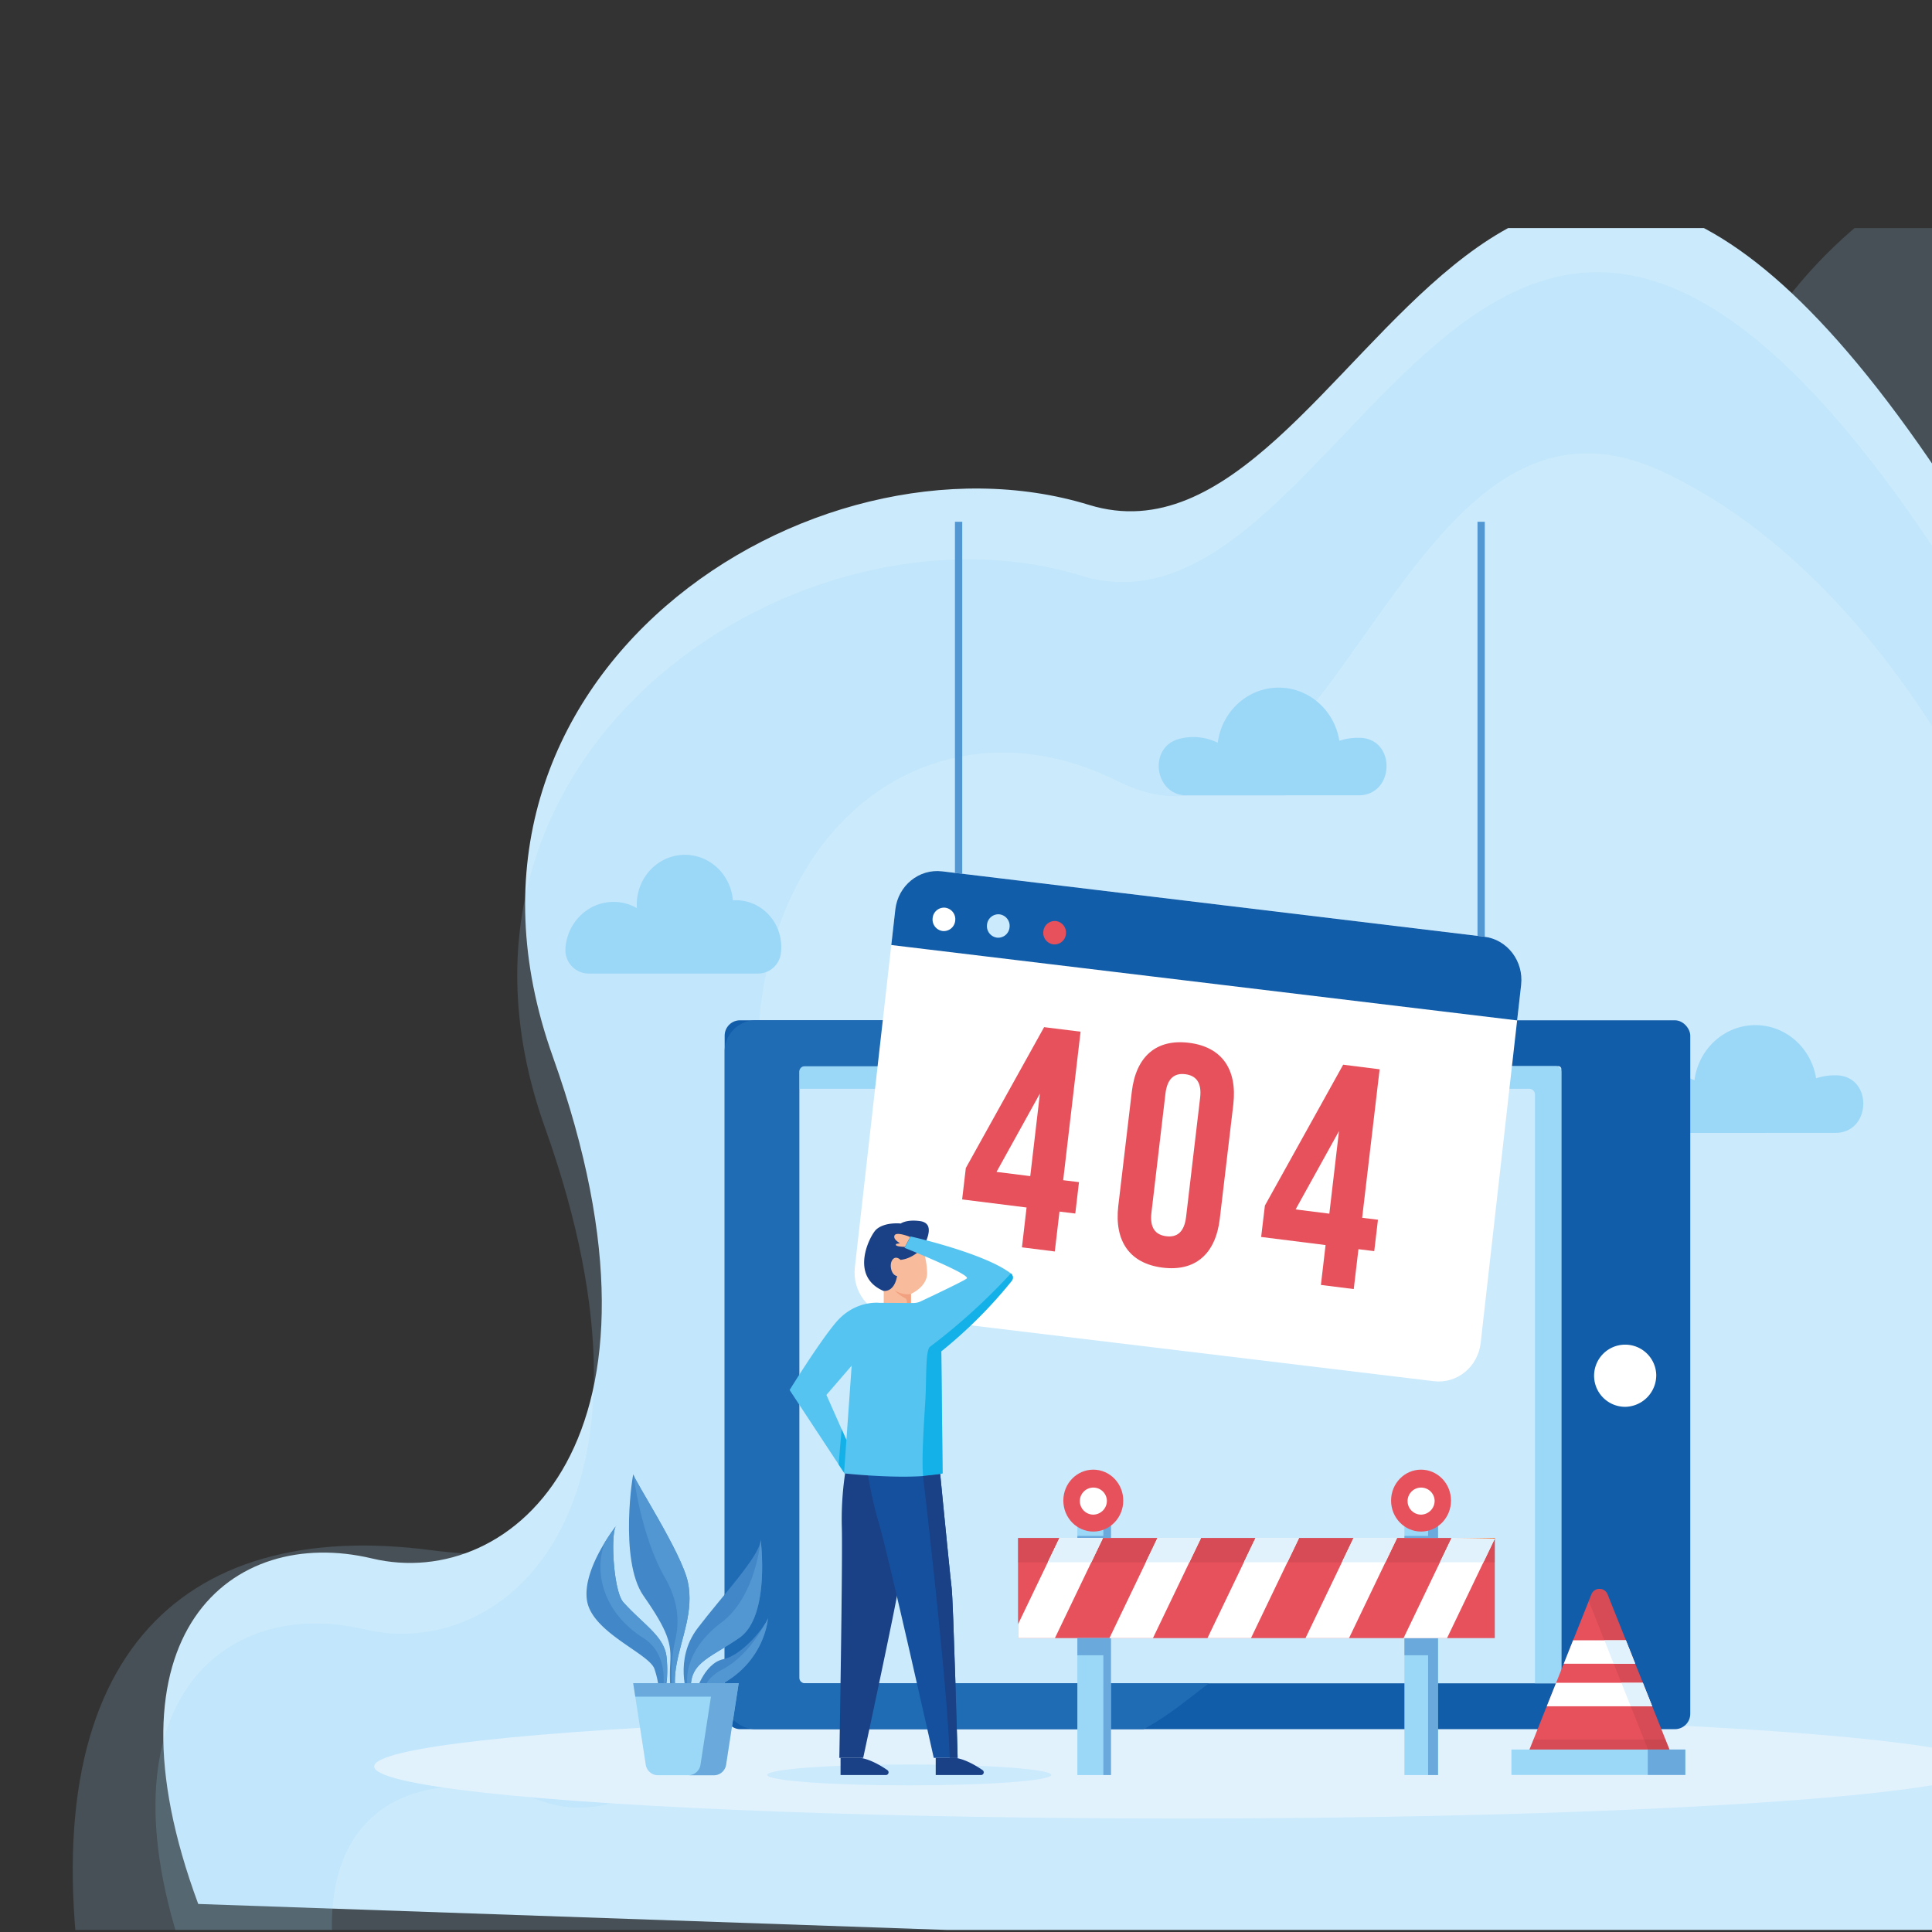 <svg xmlns="http://www.w3.org/2000/svg" xmlns:xlink="http://www.w3.org/1999/xlink" viewBox="0 0 1000 1000"><rect x="0" y="0" width="1000" height="1000" fill="#333333" stroke="none"/><defs><clipPath id="clip-path"><rect x="-279" y="118.06" width="1279" height="880.88" style="fill:none"/></clipPath></defs><g style="isolation:isolate"><g id="Layer_1" data-name="Layer 1"><g style="clip-path:url(#clip-path)"><path d="M43.27,1034c-27.68-174.57,49-248.81,180-231.62,205.57,27-10.39-243.85,244-274.25C646,506.73,863.19,335,893.62,217.3s209.7-207,291.37-130.17-78.85,763.11-78.85,763.11l-890.4,232.61Z" style="fill:#9bd7f7;opacity:0.18;mix-blend-mode:multiply"/><path d="M102.61,985.49c-51.94-140,17.28-196.16,90-178.82s164-62.43,93.54-259.71S420.18,217.25,563.73,261.35s209.41-375.58,451.35,1.33c224.61,349.92,32.3,755.59,32.3,755.59Z" style="fill:#cbeafc"/><path d="M281.1,932.46c69.22,25,189.56-101.12,128-286.61s55.69-298.62,169.58-241.46,145.49-224.3,282.06-160.17C956,288.91,1032.1,402.6,1073.62,537c21.24,68.75,26.64,211.75,26.85,335.07,31-150.39,40.18-370.85-89.42-572.75C769.11-77.56,703.24,342.11,559.69,298S211.6,386.35,282.07,583.63s-20.86,277-93.54,259.71-141.89,38.79-90,178.82l76.1,2.64C157.66,932.84,220.05,910.39,281.1,932.46Z" style="fill:#9bd7f7;opacity:0.18;mix-blend-mode:multiply"/><path d="M950,586.37c18.55,0,19.58-28.84,1-29.77-.51,0-1,0-1.53,0a30,30,0,0,0-9.47,1.53c-2.48-15.61-15.6-27.52-31.4-27.52-16.16,0-29.5,12.44-31.55,28.56a28.49,28.49,0,0,0-20-2c-16.22,4.31-12.81,29.24,3.93,29.24Z" style="fill:#9bd7f7"/><ellipse cx="610.92" cy="914.31" rx="417.25" ry="26.95" style="fill:#e1f2fd"/><ellipse cx="470.62" cy="918.7" rx="73.51" ry="5.41" style="fill:#cbeafc"/><rect x="375.08" y="528.1" width="499.8" height="366.92" rx="7.96" style="fill:#125da9"/><rect x="451.2" y="514.32" width="319.44" height="394.47" rx="1.48" transform="translate(1322.47 100.64) rotate(90)" style="fill:#cbeafc"/><path d="M805.21,551.84H416.63a3,3,0,0,0-2.95,3v8.7H791.57a3,3,0,0,1,2.94,3V871.27h10.7a3,3,0,0,0,2.94-3V554.88A3,3,0,0,0,805.21,551.84Z" style="fill:#9bd7f7"/><path d="M857.27,711.55a16.09,16.09,0,1,0-16.09,16.62A16.36,16.36,0,0,0,857.27,711.55Z" style="fill:#fff"/><path d="M416.63,871.27H625.69c-11.7,8.85-20.83,16.79-33.78,23.75h-201a16.09,16.09,0,0,1-15.82-16.34V544.42A16.08,16.08,0,0,1,390.9,528.1H729.32q4.17,11.65,7.39,23.73H416.63a3,3,0,0,0-2.95,3V868.23A3,3,0,0,0,416.63,871.27Z" style="fill:#1f6cb5"/><rect x="494.28" y="270.07" width="3.77" height="190.15" style="fill:#5397d2"/><rect x="764.75" y="270.07" width="3.77" height="233.83" style="fill:#5397d2"/><path d="M768.16,484.78,487.65,451c-12-1.45-22.84,7.42-24.24,19.8L442.47,656.07c-1.4,12.39,7.19,23.6,19.18,25l280.51,33.83c12,1.45,22.84-7.42,24.24-19.81l20.94-185.31C788.74,497.44,780.15,486.23,768.16,484.78Z" style="fill:#fff"/><path d="M785.26,528.16l2.08-18.34c1.4-12.38-7.19-23.59-19.18-25L487.65,451c-12-1.45-22.84,7.42-24.24,19.8l-2.07,18.34Z" style="fill:#125da9"/><path d="M494.41,476.56a5.93,5.93,0,0,1-6.52,5.33,6,6,0,0,1-5.15-6.73,5.92,5.92,0,0,1,6.51-5.33A6,6,0,0,1,494.41,476.56Z" style="fill:#fff"/><path d="M522.54,480a5.91,5.91,0,0,1-6.51,5.32,6,6,0,0,1-5.15-6.73,5.91,5.91,0,0,1,6.51-5.32A6,6,0,0,1,522.54,480Z" style="fill:#cbeafc"/><path d="M551.71,483.47a5.93,5.93,0,0,1-6.51,5.33,6,6,0,0,1-5.16-6.73,5.94,5.94,0,0,1,6.52-5.33A6,6,0,0,1,551.71,483.47Z" style="fill:#e7515c"/><path d="M499.91,604.57l40.52-72.92L559.3,534l-9,76.87,8.18,1-1.91,16.25-8.18-1-2.43,20.64-17-2.14L531.35,625,498,620.82Zm33.35,4.19,5-42.74L515.8,606.57Z" style="fill:#e7515c"/><path d="M585.82,565.06c2.15-18.2,12.65-27.43,29.64-25.3s25,13.71,22.9,31.91l-7,59.15c-2.15,18.2-12.65,27.44-29.64,25.3s-25-13.7-22.9-31.9ZM596,627.53c-1,8.13,2.14,11.65,7.64,12.34s9.33-2,10.29-10.09l7.23-61.42c1-8.13-2.14-11.65-7.64-12.35s-9.33,2-10.29,10.09Z" style="fill:#e7515c"/><path d="M654.71,624l40.51-72.91,18.88,2.37-9.05,76.87,8.18,1-1.92,16.25-8.18-1-2.43,20.64-17-2.14,2.42-20.64-33.35-4.19Zm33.35,4.19,5-42.74L670.6,626Z" style="fill:#e7515c"/><path d="M438.86,754.47a161.32,161.32,0,0,0-3.15,35.1c.56,15.89-1.27,120.31-1.27,120.31h12.35S464.37,828.1,465,821.64s9.5-71,9.5-71Z" style="fill:#1a4085"/><path d="M447.07,749.71s2.85,22.31,7.68,38.17,28.57,122,28.57,122h12.35s-2.27-81.78-3.13-88.24-7.1-71-7.1-71Z" style="fill:#15509f"/><path d="M484.33,909.86v8.9h23.51a1.4,1.4,0,0,0,.74-2.55c-3.44-2.36-8.94-5.62-14.06-6.35Z" style="fill:#1a4085"/><path d="M435.07,909.86v8.9h23.51a1.4,1.4,0,0,0,.74-2.55c-3.44-2.36-8.94-5.62-14.06-6.35Z" style="fill:#1a4085"/><path d="M480,634h0l-.06-.07a6.3,6.3,0,0,0-.74-.76,3.83,3.83,0,0,0-.39-.27,6.19,6.19,0,0,0-.68-.35c-.14-.06-.27-.12-.42-.17a7.5,7.5,0,0,0-1.41-.33c-7.12-1-10.06,1.24-10.06,1.24s-8.2-.93-12.69,3.09c-3.08,2.75-14.37,24.12,3.89,31.86.56.23,1.09.44,1.6.62l.49.16,1,.33.56.14c.28.07.55.15.81.2l.55.11.71.11.53.06.63,0h.49l.56,0,.46-.05.5-.07a2.84,2.84,0,0,0,.42-.09l.45-.12.38-.13.4-.17.35-.18a3.79,3.79,0,0,0,.34-.2l.32-.21.3-.25.28-.24.26-.27c.09-.1.17-.18.25-.28l.22-.29c.08-.11.16-.21.22-.31s.12-.2.18-.3.14-.23.2-.35.09-.19.13-.28c1.95-4.1.79-10,.79-10l5.69-10.2S482.61,637.84,480,634Z" style="fill:#1a4085"/><path d="M466.1,652.1s-2.39-2.47-4.19,0-.6,8,2.4,8.35c0,0-.9,8-6.89,7.74v6.49h14.07v-4.95s8.68-3.71,8.38-11.13a42.23,42.23,0,0,0-2.39-12.68S472.69,651.48,466.1,652.1Z" style="fill:#f8bb9c"/><path d="M468.26,671.81c1.39.6,1.14,1.51,1.21,2.87h2v-4.95s-3.41,1.12-8.4-1.82A21.9,21.9,0,0,0,468.26,671.81Z" style="fill:#f1a080"/><path d="M471.14,640.26s-7.3-3-8.15-.75c-.56,1.48.86,2.75,2.81,4l-1.72.29a.47.47,0,0,0-.22.82c.48.4,1.8.67,4.56.77Z" style="fill:#f8bb9c"/><polygon points="427.75 721.98 437.52 754.51 437.35 752.87 437.52 754.51 440.82 707.14 427.75 721.98" style="fill:none"/><path d="M523.22,659.14c-13.91-10.65-51.9-19.16-51.9-19.16l-3.13,5.89s34.49,13.8,32.21,15.86c-1.34,1.22-18.19,9.19-23.89,11.88a9,9,0,0,1-3.92.83l-17.46-.1s-12.6-1.55-22.51,10.21c-8.86,10.53-23.92,34.92-23.92,34.92L434.07,758l2.81,4.26,0,0,0,.35s.9.11,2.5.26c8.15.78,34.28,2.91,48.12-.12l.38-.09-.66-63.22A241.21,241.21,0,0,0,523.63,663,2.7,2.7,0,0,0,523.22,659.14ZM438.1,745.36l-2.47-5.59L427.75,722l13.07-15.14-2.35,33.21Z" style="fill:#55c4f0"/><polygon points="435.63 739.77 438.1 745.36 436.9 762.22 436.88 762.27 434.07 758.01 435.63 739.77" style="fill:#13b1e8"/><path d="M481.32,697.13c-2.35,1.76-1.75,17.4-2.33,27.17-1,16.37-1.92,30.54-1.22,39.67a67.52,67.52,0,0,0,9.73-1.26l.38-.09-.66-63.22A241.21,241.21,0,0,0,523.63,663a2.7,2.7,0,0,0-.41-3.87A315.45,315.45,0,0,1,481.32,697.13Z" style="fill:#13b1e8"/><path d="M492.54,821.64c-.61-4.66-4-39.59-5.9-58.67l-8.87,1s12.94,109.94,13.79,145.91h4.11S493.4,828.1,492.54,821.64Z" style="fill:#1a4085"/><path d="M351.44,878.94s-3.8-3.67-1.25-17.6,9-27.31,5.85-42.42-28.1-53.21-28.18-55.74-7.69,44.32,5.2,62.78,14.44,24.86,13.87,34.57.13,17.52,1.54,19.78Z" style="fill:#4287c7"/><path d="M349.08,850.92c-1.5,6.22-2.4,21.8,0,25.52.23.35.55.15.95-.49-.73-2.57-1.21-7.09.17-14.61,2.55-13.93,9-27.31,5.85-42.42s-28.1-53.21-28.18-55.74c0,0,3.75,31.74,16.4,53.59C353.32,832.41,350.58,844.71,349.08,850.92Z" style="fill:#5397d2"/><path d="M356,878s-7.33-18.89,5.08-35.24,32.26-37.35,32.65-45.66c0,0,5.1,39.49-11.05,50.67s-27.48,13-24.68,30.16Z" style="fill:#4287c7"/><path d="M373.42,839.8c-18,13.54-19.48,29.14-16.69,36.37a1.79,1.79,0,0,0,1.17,1.09c-2.41-16.6,8.82-18.49,24.77-29.52,16.15-11.18,11.05-50.67,11.05-50.67S391.43,826.25,373.42,839.8Z" style="fill:#5397d2"/><path d="M343.94,878.39A68.09,68.09,0,0,0,345,857.6c-1.25-10.8-12.16-16.87-22.36-28.28-5.25-5.86-6.81-36.89-3.55-39.77,0,0-18,22.54-15.23,39.05s32.15,27.24,34.87,35.21a45.77,45.77,0,0,1,2.5,14.68Z" style="fill:#4287c7"/><path d="M313,798.42c-6,16.65.15,36.82,19.92,49.35,14.56,9.22,9.92,28.39,9.92,28.39l2.38-7.56a61.43,61.43,0,0,0-.22-11c-1.25-10.8-12.16-16.87-22.36-28.28-5.07-5.66-6.69-34.71-3.88-39.35A102,102,0,0,0,313,798.42Z" style="fill:#5397d2"/><path d="M318.8,790l.33-.42A1.86,1.86,0,0,0,318.8,790Z" style="fill:#4287c7;opacity:0.56"/><path d="M359.75,877.14S364,861,374.41,858.79s22.43-18.12,23.08-21.24C397.49,837.55,395.73,867.6,359.75,877.14Z" style="fill:#4287c7"/><path d="M373.82,864.14c-6.4,3.3-9.06,7.74-10,11.78,32-10.64,33.67-38.37,33.67-38.37a12,12,0,0,1-1.63,3.16C392.72,846.39,385.12,858.3,373.82,864.14Z" style="fill:#5397d2"/><path d="M382.34,871.19h-54.6l6.49,42.13a6.43,6.43,0,0,0,6.29,5.54h29.05a6.43,6.43,0,0,0,6.29-5.54Z" style="fill:#9bd7f7"/><path d="M369.12,871.19H327.74l1.08,7H368l-5.41,35.16a6.43,6.43,0,0,1-6.29,5.54h13.23a6.43,6.43,0,0,0,6.29-5.54l6.48-42.13Z" style="fill:#4287c7;opacity:0.56"/><rect x="526.93" y="796.05" width="246.77" height="51.83" style="fill:#e7515c"/><rect x="526.93" y="796.05" width="246.77" height="12.58" style="fill:#af3e46;opacity:0.29;mix-blend-mode:multiply"/><polygon points="548.38 796.05 570.9 796.05 564.87 808.64 542.33 808.64 548.38 796.05" style="fill:#f07e31"/><polygon points="599.12 796.05 621.65 796.05 615.61 808.64 593.09 808.64 599.12 796.05" style="fill:#f07e31"/><polygon points="649.87 796.05 672.39 796.05 666.35 808.64 643.83 808.64 649.87 796.05" style="fill:#f07e31"/><polygon points="700.61 796.05 723.12 796.05 717.08 808.64 694.57 808.64 700.61 796.05" style="fill:#f07e31"/><polygon points="773.69 796.05 773.69 796.4 767.82 808.64 745.32 808.64 751.35 796.05 773.69 796.05" style="fill:#f07e31"/><rect x="557.64" y="847.89" width="17.4" height="70.87" style="fill:#9bd7f7"/><rect x="726.93" y="847.89" width="17.4" height="70.87" style="fill:#9bd7f7"/><rect x="557.64" y="787.96" width="17.4" height="8.05" style="fill:#9bd7f7"/><rect x="726.93" y="787.96" width="17.4" height="8.05" style="fill:#9bd7f7"/><polygon points="557.64 856.76 571.09 856.76 571.09 918.76 575.04 918.76 575.04 856.76 575.04 847.89 575.04 847.84 557.64 847.84 557.64 856.76" style="fill:#4287c7;opacity:0.56"/><polygon points="726.93 856.76 739.18 856.76 739.18 918.76 744.33 918.76 744.33 856.76 744.33 847.89 744.33 847.84 726.93 847.84 726.93 856.76" style="fill:#4287c7;opacity:0.56"/><polygon points="571.09 795 557.64 795 557.64 796.01 575.04 796.01 575.04 796 575.04 795 575.04 787.96 571.09 787.96 571.09 795" style="fill:#4287c7;opacity:0.56"/><polygon points="739.18 787.96 739.18 795 726.93 795 726.93 796.01 744.33 796.01 744.33 796 744.33 795 744.33 787.96 739.18 787.96" style="fill:#4287c7;opacity:0.56"/><polygon points="570.9 796.05 546.02 847.89 526.92 847.89 526.92 840.74 548.38 796.05 570.9 796.05" style="fill:#fff"/><polygon points="599.12 796.05 574.24 847.89 596.76 847.89 621.65 796.05 599.12 796.05" style="fill:#fff"/><polygon points="672.39 796.05 647.5 847.89 624.98 847.89 649.87 796.05 672.39 796.05" style="fill:#fff"/><polygon points="723.12 796.05 698.25 847.89 675.72 847.89 700.61 796.05 723.12 796.05" style="fill:#fff"/><polygon points="751.35 796.05 726.47 847.89 748.98 847.89 773.69 796.4 751.35 796.05" style="fill:#fff"/><polygon points="570.9 796.05 564.87 808.64 542.33 808.64 548.38 796.05 570.9 796.05" style="fill:#e1f2fd"/><polygon points="621.65 796.05 615.61 808.64 593.09 808.64 599.12 796.05 621.65 796.05" style="fill:#e1f2fd"/><polygon points="672.39 796.05 666.35 808.64 643.83 808.64 649.87 796.05 672.39 796.05" style="fill:#e1f2fd"/><polygon points="723.12 796.05 717.08 808.64 694.57 808.64 700.61 796.05 723.12 796.05" style="fill:#e1f2fd"/><polygon points="773.69 796.4 767.82 808.64 745.32 808.64 751.35 796.05 773.69 796.4" style="fill:#e1f2fd"/><ellipse cx="565.89" cy="776.71" rx="15.51" ry="16.02" style="fill:#e7515c"/><path d="M572.92,776.71a7,7,0,1,0-7,7.26A7.15,7.15,0,0,0,572.92,776.71Z" style="fill:#fff"/><ellipse cx="735.53" cy="776.71" rx="15.51" ry="16.02" style="fill:#e7515c"/><path d="M742.56,776.71a7,7,0,1,0-7,7.26A7.15,7.15,0,0,0,742.56,776.71Z" style="fill:#fff"/><path d="M867.18,913.27H788.59l12-30.1v0L805.45,871l1.33-3.33,2.17-5.42.45-1.1L814.23,849l.89-2.21,8.57-21.49a4.49,4.49,0,0,1,8.4,0l8.57,21.49.89,2.21,4.83,12.15.44,1.1,2.18,5.42,1.33,3.33,4.83,12.15v0Z" style="fill:#e7515c"/><polygon points="793.75 900.36 788.6 913.27 867.19 913.27 862.04 900.36 793.75 900.36" style="fill:#af3e46;opacity:0.29;mix-blend-mode:multiply"/><rect x="782.31" y="905.55" width="90.01" height="13.15" style="fill:#9bd7f7"/><rect x="852.88" y="905.55" width="19.45" height="13.15" style="fill:#4287c7;opacity:0.56"/><path d="M864.09,905.55H853l-8.93-22.38h0L839.21,871l-1.33-3.33-2.17-5.42-.45-1.1L830.43,849l-.89-2.21-7.2-18.09,1.35-3.4a4.49,4.49,0,0,1,8.4,0l8.57,21.49.89,2.21,4.83,12.15.44,1.1,2.18,5.42,1.33,3.33,4.83,12.15h0Z" style="fill:#af3e46;opacity:0.29;mix-blend-mode:multiply"/><polygon points="846.38 861.15 809.39 861.15 814.23 849 841.55 849 846.38 861.15" style="fill:#fff"/><polygon points="855.16 883.15 855.16 883.17 800.61 883.17 800.61 883.15 805.45 871 850.33 871 855.16 883.15" style="fill:#fff"/><polygon points="846.38 861.15 835.26 861.15 830.43 849 841.55 849 846.38 861.15" style="fill:#e1f2fd"/><polygon points="855.16 883.15 855.16 883.17 844.04 883.17 844.04 883.15 839.21 871 850.33 871 855.16 883.15" style="fill:#e1f2fd"/><path d="M703.24,411.65c18.54,0,19.57-28.83,1-29.76-.51,0-1,0-1.53,0a29.74,29.74,0,0,0-9.47,1.54c-2.48-15.61-15.59-27.51-31.39-27.51-16.16,0-29.49,12.43-31.54,28.54a28.52,28.52,0,0,0-20-2c-16.22,4.31-12.81,29.23,3.93,29.23Z" style="fill:#9bd7f7"/><path d="M392.38,503.91a11.94,11.94,0,0,0,11.77-10.42,24,24,0,0,0,.22-3.3c0-13.38-10.5-24.22-23.45-24.22-.54,0-1.06,0-1.58.06-1.08-13.2-11.78-23.57-24.83-23.57-13.76,0-24.91,11.53-24.91,25.74,0,.63,0,1.26.07,1.88a24.11,24.11,0,0,0-13.3-3.23c-12.51.59-22.79,10.93-23.68,23.84,0,.1,0,.21,0,.31a12.1,12.1,0,0,0,11.9,12.91Z" style="fill:#9bd7f7"/></g></g></g></svg>